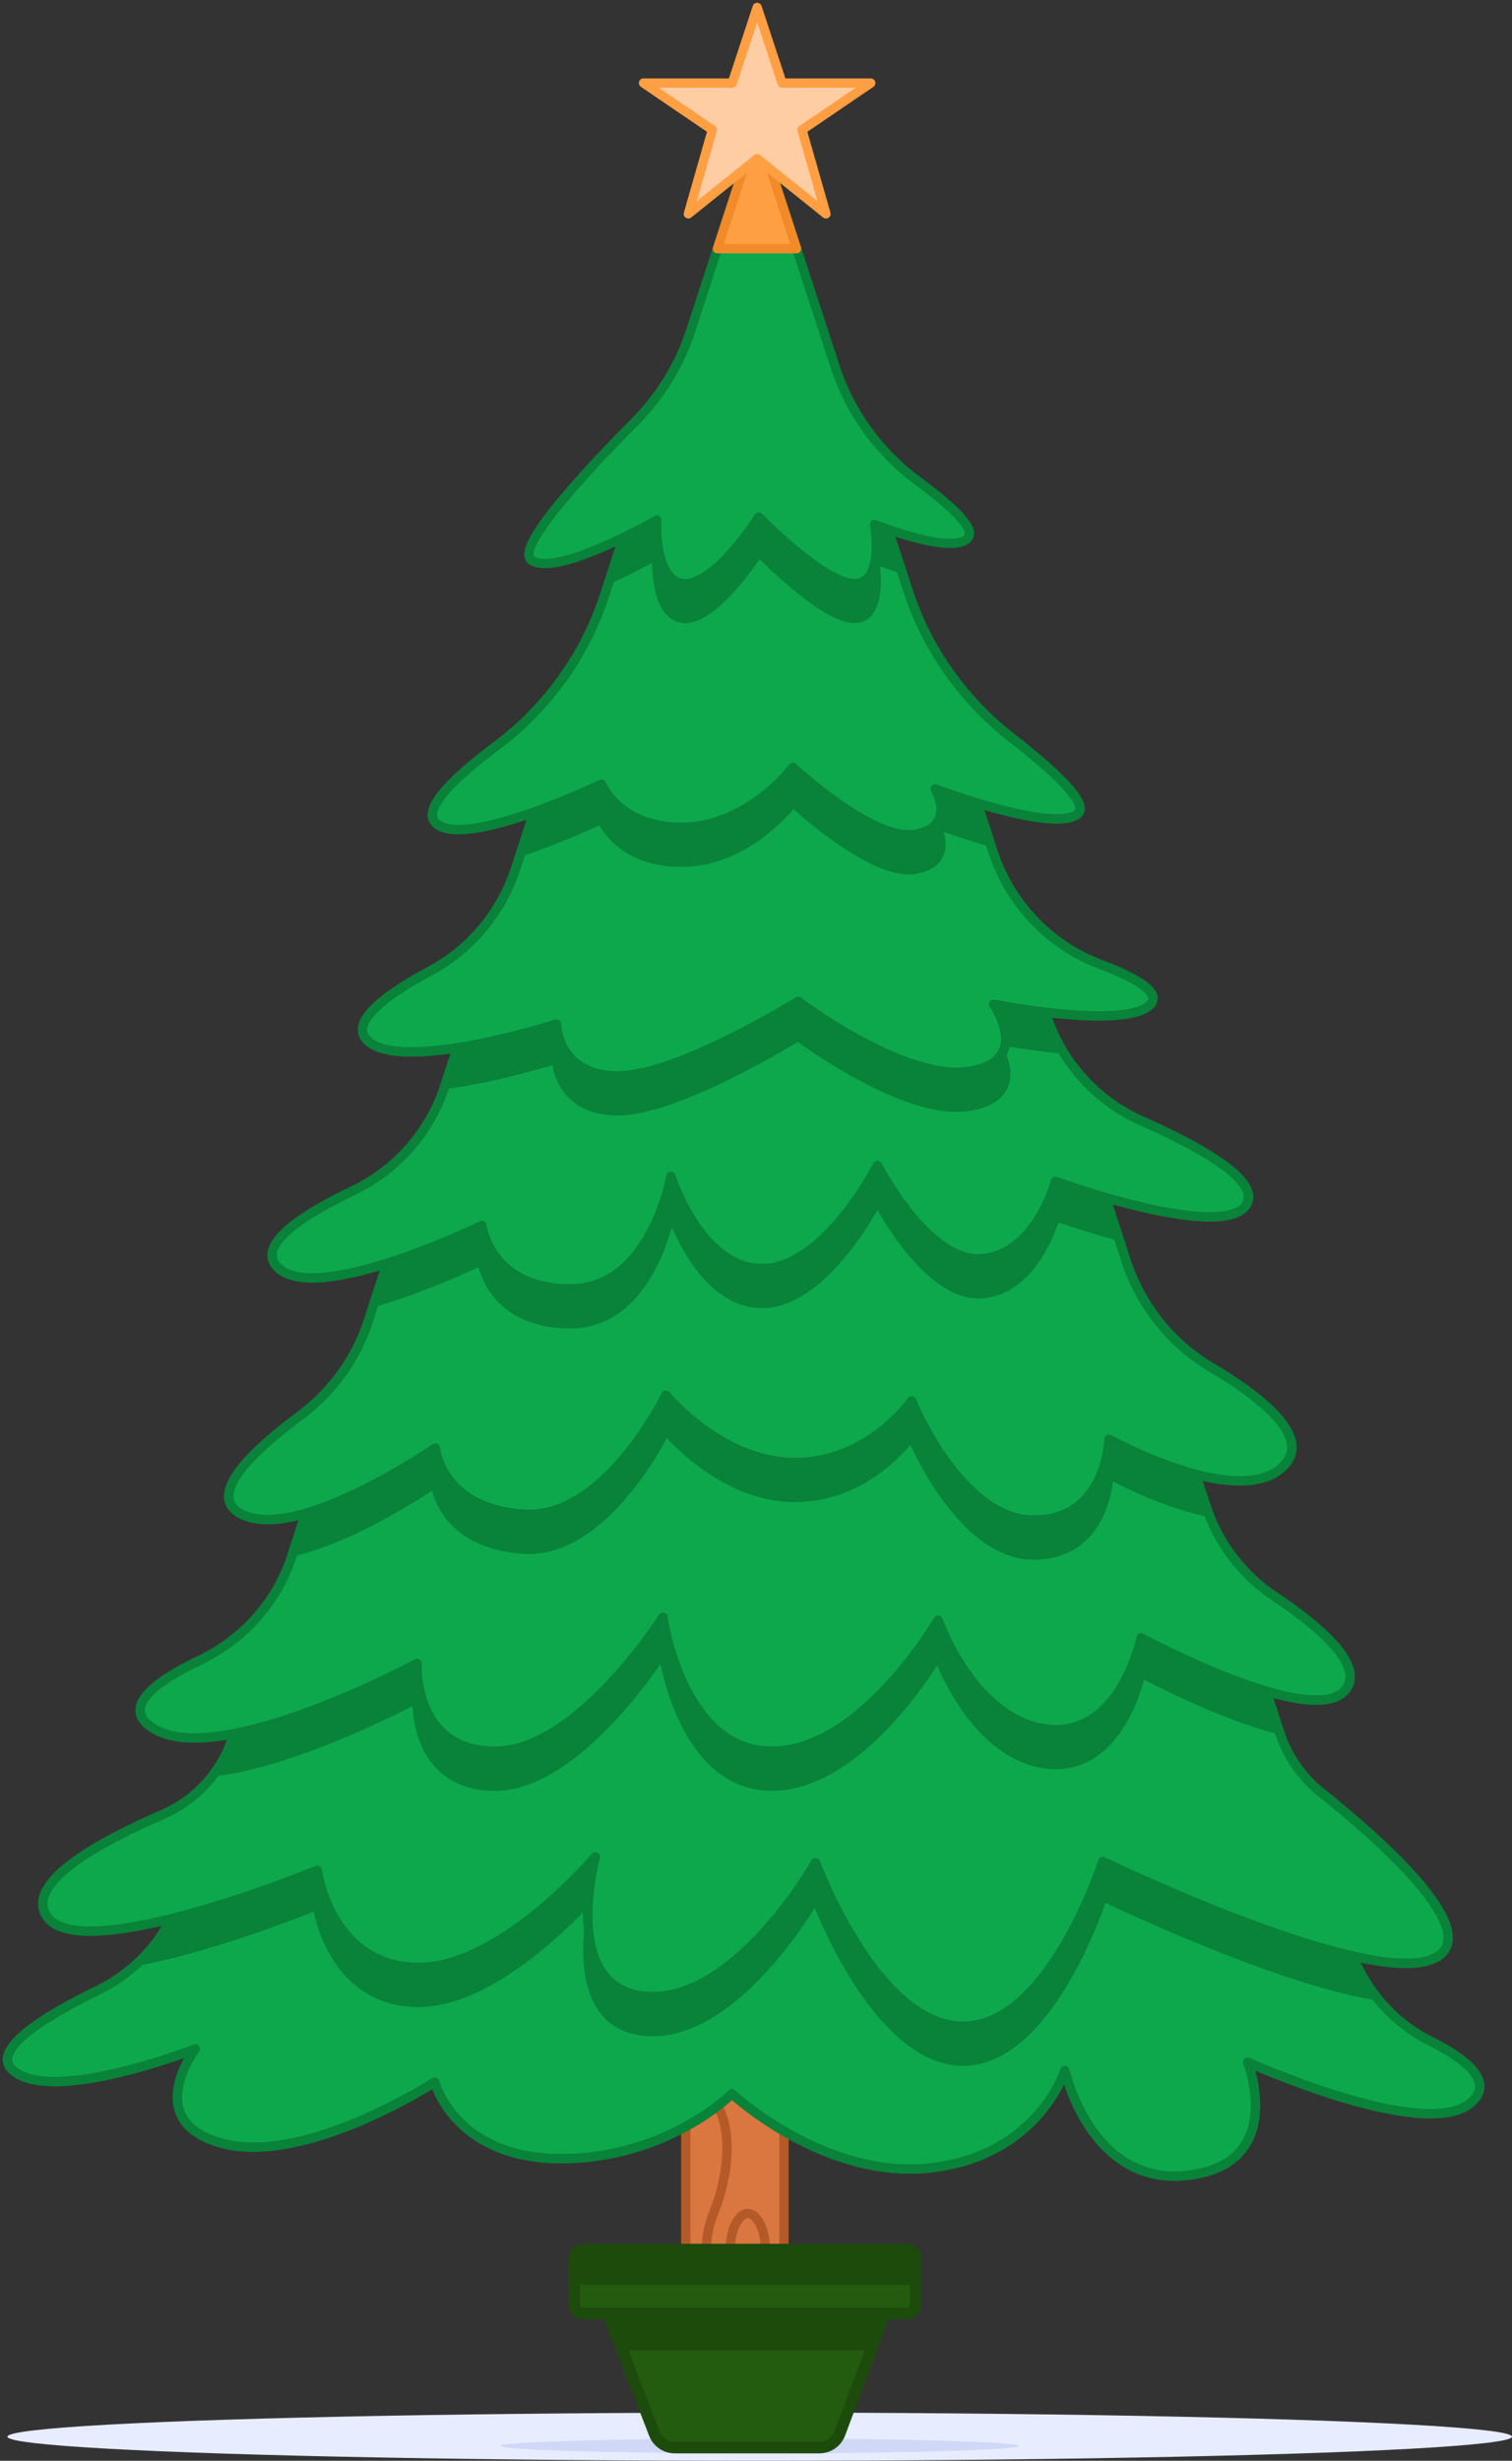 <svg width="408" height="664" viewBox="0 0 408 664" fill="none" xmlns="http://www.w3.org/2000/svg">
<rect x="0" y="0" width="408" height="664" fill="#333333" stroke="none"/>
<g clip-path="url(#clip0_3919_797)">
<ellipse cx="205" cy="657.5" rx="203" ry="6.5" fill="#E7EDFF"/>
<ellipse cx="205" cy="660" rx="70" ry="2" fill="#CFD8F7"/>
<rect x="185.051" y="560.25" width="26.5" height="52.5" fill="#DA763F"/>
<rect x="185.051" y="560.25" width="26.5" height="52.5" stroke="#B45928" stroke-width="2.5"/>
<path d="M192.801 614C191.134 612.333 188.801 606.5 192.801 596.5C197.801 584 198.801 564.5 184.801 562" stroke="#B45928" stroke-width="2.5"/>
<path d="M206.551 607C206.551 609.87 205.914 612.406 204.946 614.18C203.953 616.001 202.786 616.75 201.801 616.75C200.816 616.75 199.649 616.001 198.656 614.18C197.688 612.406 197.051 609.87 197.051 607C197.051 604.13 197.688 601.594 198.656 599.82C199.649 597.999 200.816 597.25 201.801 597.25C202.786 597.25 203.953 597.999 204.946 599.82C205.914 601.594 206.551 604.13 206.551 607Z" stroke="#B45928" stroke-width="2.5"/>
<path d="M356.014 500.42L364.054 525.13C367.674 536.24 375.534 545.52 385.984 550.76C395.134 555.34 403.654 561.7 396.824 567.45C384.314 578 336.684 556.45 336.684 556.45C336.684 556.45 347.294 583.61 320.824 586.95C294.354 590.29 287.344 558.7 287.344 558.7C287.344 558.7 280.304 581.48 251.454 584.94C222.604 588.39 197.514 564.98 197.514 564.98C197.514 564.98 180.074 582.48 151.394 582.48C122.714 582.48 117.294 561.84 117.294 561.84C117.294 561.84 82.824 584.16 60.314 578.44C37.804 572.72 52.684 552.87 52.684 552.87C52.684 552.87 14.334 567.93 3.524 558.7C-3.026 553.11 12.834 543.66 26.354 537.09C37.134 531.85 45.324 522.46 49.024 511.05L56.274 488.7L244.264 468.96L356.014 500.42Z" fill="#0EA84C" stroke="#09823A" stroke-width="2.5" stroke-miterlimit="10" stroke-linecap="round" stroke-linejoin="round"/>
<path d="M371.084 538.44C368.024 534.47 365.644 529.97 364.064 525.13L356.024 500.42L244.294 468.96L57.324 488.59C56.804 489.26 56.264 489.92 55.694 490.56L49.054 511.05C46.824 517.94 42.934 524.08 37.844 529.03C59.134 524.98 85.594 514.11 85.594 514.11C85.594 514.11 88.914 539.35 111.794 540.31C134.674 541.27 160.624 510.54 160.624 510.54C160.624 510.54 150.744 546.75 174.784 548.17C198.824 549.59 220.064 512.05 220.064 512.05C220.064 512.05 236.364 556.19 259.874 556.19C283.384 556.19 297.584 511.73 297.584 511.73C297.584 511.73 343.654 533.99 371.084 538.44Z" fill="#09823A" stroke="#09823A" stroke-width="2.5" stroke-miterlimit="10" stroke-linecap="round" stroke-linejoin="round"/>
<path d="M356.014 500.42L364.054 525.13C367.674 536.24 375.534 545.52 385.984 550.76C395.134 555.34 403.654 561.7 396.824 567.45C384.314 578 336.684 556.45 336.684 556.45C336.684 556.45 347.294 583.61 320.824 586.95C294.354 590.29 287.344 558.7 287.344 558.7C287.344 558.7 280.304 581.48 251.454 584.94C222.604 588.39 197.514 564.98 197.514 564.98C197.514 564.98 180.074 582.48 151.394 582.48C122.714 582.48 117.294 561.84 117.294 561.84C117.294 561.84 82.824 584.16 60.314 578.44C37.804 572.72 52.684 552.87 52.684 552.87C52.684 552.87 14.334 567.93 3.524 558.7C-3.026 553.11 12.834 543.66 26.354 537.09C37.134 531.85 45.324 522.46 49.024 511.05L56.274 488.7L244.264 468.96L356.014 500.42Z" stroke="#09823A" stroke-width="2.5" stroke-miterlimit="10" stroke-linecap="round" stroke-linejoin="round"/>
<path d="M336.564 440.66L345.294 467.48C347.374 473.87 351.274 479.5 356.524 483.69C371.264 495.46 400.264 520.7 387.694 528.09C371.114 537.83 297.584 502.29 297.584 502.29C297.584 502.29 283.384 546.75 259.874 546.75C236.364 546.75 220.064 502.61 220.064 502.61C220.064 502.61 198.824 540.14 174.784 538.73C150.744 537.32 160.624 501.1 160.624 501.1C160.624 501.1 134.674 531.84 111.794 530.87C88.914 529.91 85.594 504.67 85.594 504.67C85.594 504.67 21.554 531 12.554 516.98C6.584 507.69 28.424 496.29 43.834 489.65C52.884 485.75 59.804 478.13 62.854 468.76L65.454 460.78L160.854 414.67L336.564 440.66Z" fill="#0EA84C" stroke="#09823A" stroke-width="2.5" stroke-miterlimit="10" stroke-linecap="round" stroke-linejoin="round"/>
<path d="M307.894 451.38C307.894 451.38 328.664 462.58 345.034 466.69L336.564 440.66L160.834 414.67L65.434 460.78L62.834 468.76C61.744 472.11 60.154 475.23 58.154 478.04C80.814 475.33 112.534 458.32 112.534 458.32C112.534 458.32 111.224 481.98 133.624 481.98C156.024 481.98 178.884 445.82 178.884 445.82C178.884 445.82 183.864 481.98 208.264 481.98C232.664 481.98 253.124 446.62 253.124 446.62C253.124 446.62 262.574 473.6 282.504 476C302.414 478.39 307.894 451.38 307.894 451.38Z" fill="#09823A" stroke="#09823A" stroke-width="2.5" stroke-miterlimit="10" stroke-linecap="round" stroke-linejoin="round"/>
<path d="M336.564 440.66L345.294 467.48C347.374 473.87 351.274 479.5 356.524 483.69C371.264 495.46 400.264 520.7 387.694 528.09C371.114 537.83 297.584 502.29 297.584 502.29C297.584 502.29 283.384 546.75 259.874 546.75C236.364 546.75 220.064 502.61 220.064 502.61C220.064 502.61 198.824 540.14 174.784 538.73C150.744 537.32 160.624 501.1 160.624 501.1C160.624 501.1 134.674 531.84 111.794 530.87C88.914 529.91 85.594 504.67 85.594 504.67C85.594 504.67 21.554 531 12.554 516.98C6.584 507.69 28.424 496.29 43.834 489.65C52.884 485.75 59.804 478.13 62.854 468.76L65.454 460.78L160.854 414.67L336.564 440.66Z" stroke="#09823A" stroke-width="2.5" stroke-miterlimit="10" stroke-linecap="round" stroke-linejoin="round"/>
<path d="M78.724 419.94C74.684 432.34 65.634 442.41 53.864 448.02C42.464 453.45 31.674 460.93 41.934 466.71C60.154 476.97 112.534 448.88 112.534 448.88C112.534 448.88 111.224 472.54 133.624 472.54C156.024 472.54 178.884 436.38 178.884 436.38C178.884 436.38 183.864 472.54 208.264 472.54C232.664 472.54 253.124 437.18 253.124 437.18C253.124 437.18 262.574 464.16 282.504 466.56C302.434 468.96 307.914 441.95 307.914 441.95C307.914 441.95 354.364 467.01 363.114 455.92C368.474 449.12 355.104 438.21 343.954 430.78C335.174 424.93 328.644 416.28 325.374 406.25L317.884 383.26L157.704 368.45L87.554 392.85L78.724 419.94Z" fill="#0EA84C" stroke="#09823A" stroke-width="2.5" stroke-miterlimit="10" stroke-linecap="round" stroke-linejoin="round"/>
<path d="M278.914 419.62C298.714 419.62 299.254 397.78 299.254 397.78C299.254 397.78 312.824 405.3 325.974 408.04C325.754 407.45 325.544 406.85 325.344 406.25L317.854 383.26L157.674 368.45L87.524 392.85L79.134 418.63C96.074 414.91 117.434 400.17 117.434 400.17C117.434 400.17 118.894 416.45 141.144 418.03C163.404 419.62 179.654 385.87 179.654 385.87C179.654 385.87 194.674 404.19 214.624 404.08C234.574 403.97 245.944 387.46 245.944 387.46C245.944 387.46 259.124 419.62 278.914 419.62Z" fill="#09823A" stroke="#09823A" stroke-width="2.5" stroke-miterlimit="10" stroke-linecap="round" stroke-linejoin="round"/>
<path d="M78.724 419.94C74.684 432.34 65.634 442.41 53.864 448.02C42.464 453.45 31.674 460.93 41.934 466.71C60.154 476.97 112.534 448.88 112.534 448.88C112.534 448.88 111.224 472.54 133.624 472.54C156.024 472.54 178.884 436.38 178.884 436.38C178.884 436.38 183.864 472.54 208.264 472.54C232.664 472.54 253.124 437.18 253.124 437.18C253.124 437.18 262.574 464.16 282.504 466.56C302.434 468.96 307.914 441.95 307.914 441.95C307.914 441.95 354.364 467.01 363.114 455.92C368.474 449.12 355.104 438.21 343.954 430.78C335.174 424.93 328.644 416.28 325.374 406.25L317.884 383.26L157.704 368.45L87.554 392.85L78.724 419.94Z" stroke="#09823A" stroke-width="2.5" stroke-miterlimit="10" stroke-linecap="round" stroke-linejoin="round"/>
<path d="M99.414 356.38C96.054 366.71 89.504 375.69 80.774 382.15C69.184 390.73 55.474 403.16 64.814 408.39C79.754 416.76 117.454 390.74 117.454 390.74C117.454 390.74 118.914 407.02 141.164 408.6C163.414 410.18 179.674 376.44 179.674 376.44C179.674 376.44 194.694 394.76 214.644 394.65C234.594 394.54 245.964 378.03 245.964 378.03C245.964 378.03 259.114 410.19 278.914 410.19C298.714 410.19 299.254 388.35 299.254 388.35C299.254 388.35 335.164 408.27 346.794 395.1C353.714 387.26 339.514 376.45 326.884 368.98C315.934 362.5 307.764 352.2 303.824 340.1L296.744 318.35L189.544 294.87L108.794 327.55L99.414 356.38Z" fill="#0EA84C" stroke="#09823A" stroke-width="2.5" stroke-miterlimit="10" stroke-linecap="round" stroke-linejoin="round"/>
<path d="M301.684 333.49L296.754 318.35L189.544 294.87L108.794 327.55L101.054 351.34C115.484 347.2 130.034 340.12 130.034 340.12C130.034 340.12 132.084 357.22 153.914 357.22C175.744 357.22 181.024 326.89 181.024 326.89C181.024 326.89 188.884 351.74 205.714 351.74C222.544 351.74 236.774 323.93 236.774 323.93C236.774 323.93 250.234 350.25 264.924 349.1C279.604 347.95 284.794 328.24 284.794 328.24C284.794 328.24 292.324 330.95 301.684 333.49Z" fill="#09823A" stroke="#09823A" stroke-width="2.5" stroke-miterlimit="10" stroke-linecap="round" stroke-linejoin="round"/>
<path d="M99.414 356.38C96.054 366.71 89.504 375.69 80.774 382.15C69.184 390.73 55.474 403.16 64.814 408.39C79.754 416.76 117.454 390.74 117.454 390.74C117.454 390.74 118.914 407.02 141.164 408.6C163.414 410.18 179.674 376.44 179.674 376.44C179.674 376.44 194.694 394.76 214.644 394.65C234.594 394.54 245.964 378.03 245.964 378.03C245.964 378.03 259.114 410.19 278.914 410.19C298.714 410.19 299.254 388.35 299.254 388.35C299.254 388.35 335.164 408.27 346.794 395.1C353.714 387.26 339.514 376.45 326.884 368.98C315.934 362.5 307.764 352.2 303.824 340.1L296.744 318.35L189.544 294.87L108.794 327.55L99.414 356.38Z" stroke="#09823A" stroke-width="2.5" stroke-miterlimit="10" stroke-linecap="round" stroke-linejoin="round"/>
<path d="M199.415 250L124.774 278.47L120.014 293.09C115.974 305.49 107.034 315.67 95.264 321.29C82.594 327.34 68.885 335.78 74.855 341.91C85.204 352.53 130.035 330.68 130.035 330.68C130.035 330.68 132.085 347.78 153.915 347.78C175.745 347.78 181.024 317.45 181.024 317.45C181.024 317.45 188.884 342.3 205.714 342.3C222.544 342.3 236.774 314.49 236.774 314.49C236.774 314.49 250.235 340.81 264.925 339.66C279.615 338.51 284.795 318.8 284.795 318.8C284.795 318.8 331.534 335.72 336.574 324.56C339.534 318.01 322.665 308.92 308.225 302.53C295.874 297.07 286.425 286.61 282.245 273.77L280.295 267.77L199.415 250Z" fill="#0EA84C" stroke="#09823A" stroke-width="2.5" stroke-miterlimit="10" stroke-linecap="round" stroke-linejoin="round"/>
<path d="M282.235 273.76L280.285 267.76L199.425 250.01L124.785 278.48L120.185 292.61C134.455 290.78 150.155 285.76 150.155 285.76C150.155 285.76 150.365 299.74 166.745 299.74C183.125 299.74 215.355 279.63 215.355 279.63C215.355 279.63 243.925 301.26 261.385 298.54C278.845 295.82 268.135 280.42 268.135 280.42C268.135 280.42 276.815 282.12 286.395 283.02C284.695 280.11 283.295 277.01 282.235 273.76Z" fill="#09823A" stroke="#09823A" stroke-width="2.5" stroke-miterlimit="10" stroke-linecap="round" stroke-linejoin="round"/>
<path d="M199.415 250L124.774 278.47L120.014 293.09C115.974 305.49 107.034 315.67 95.264 321.29C82.594 327.34 68.885 335.78 74.855 341.91C85.204 352.53 130.035 330.68 130.035 330.68C130.035 330.68 132.085 347.78 153.915 347.78C175.745 347.78 181.024 317.45 181.024 317.45C181.024 317.45 188.884 342.3 205.714 342.3C222.544 342.3 236.774 314.49 236.774 314.49C236.774 314.49 250.235 340.81 264.925 339.66C279.615 338.51 284.795 318.8 284.795 318.8C284.795 318.8 331.534 335.72 336.574 324.56C339.534 318.01 322.665 308.92 308.225 302.53C295.875 297.07 286.425 286.61 282.245 273.77L280.295 267.77L199.415 250Z" stroke="#09823A" stroke-width="2.5" stroke-miterlimit="10" stroke-linecap="round" stroke-linejoin="round"/>
<path d="M202.324 191.6L145.264 215.53L139.184 234.21C135.324 246.07 127.114 256.08 116.124 261.97C105.294 267.77 94.014 275.53 99.064 280.67C108.034 289.81 150.154 276.33 150.154 276.33C150.154 276.33 150.364 290.31 166.744 290.31C183.124 290.31 215.354 270.2 215.354 270.2C215.354 270.2 243.924 291.83 261.384 289.11C278.844 286.39 268.134 270.99 268.134 270.99C268.134 270.99 303.984 278.04 310.434 270.99C313.504 267.64 305.814 263.56 296.904 260.2C283.074 254.98 272.444 243.66 267.874 229.61L261.394 209.69L202.324 191.6Z" fill="#0EA84C" stroke="#09823A" stroke-width="2.5" stroke-miterlimit="10" stroke-linecap="round" stroke-linejoin="round"/>
<path d="M261.374 209.68L202.324 191.6L145.264 215.53L140.634 229.77C151.674 226.15 162.314 221.04 162.314 221.04C162.314 221.04 167.004 233.03 184.584 232.66C202.164 232.29 213.954 216.52 213.954 216.52C213.954 216.52 235.424 236.52 246.874 234.59C258.314 232.66 252.364 222.33 252.364 222.33C252.364 222.33 259.134 224.89 267.074 227.13L261.374 209.68Z" fill="#09823A" stroke="#09823A" stroke-width="2.5" stroke-miterlimit="10" stroke-linecap="round" stroke-linejoin="round"/>
<path d="M202.324 191.6L145.264 215.53L139.184 234.21C135.324 246.07 127.114 256.08 116.124 261.97C105.294 267.77 94.014 275.53 99.064 280.67C108.034 289.81 150.154 276.33 150.154 276.33C150.154 276.33 150.364 290.31 166.744 290.31C183.124 290.31 215.354 270.2 215.354 270.2C215.354 270.2 243.924 291.83 261.384 289.11C278.844 286.39 268.134 270.99 268.134 270.99C268.134 270.99 303.984 278.04 310.434 270.99C313.504 267.64 305.814 263.56 296.904 260.2C283.074 254.98 272.444 243.66 267.874 229.61L261.394 209.69L202.324 191.6Z" stroke="#09823A" stroke-width="2.5" stroke-miterlimit="10" stroke-linecap="round" stroke-linejoin="round"/>
<path d="M208.774 124.15L170.694 137.41L163.164 160.54C157.874 176.78 147.694 190.98 134.014 201.2C123.584 208.99 113.774 217.95 117.454 221.93C124.634 229.69 162.314 211.6 162.314 211.6C162.314 211.6 167.004 223.59 184.584 223.22C202.164 222.85 213.954 207.08 213.954 207.08C213.954 207.08 235.424 227.08 246.874 225.15C258.324 223.22 252.364 212.89 252.364 212.89C252.364 212.89 284.024 224.86 290.764 219.67C294.304 216.94 283.804 207.48 273.024 199.1C259.944 188.93 250.144 175.12 245.014 159.36L238.354 138.97L208.774 124.15Z" fill="#0EA84C" stroke="#09823A" stroke-width="2.5" stroke-miterlimit="10" stroke-linecap="round" stroke-linejoin="round"/>
<path d="M235.954 150.91C235.954 150.91 239.025 152.14 243.055 153.39L238.354 138.97L208.774 124.15L170.695 137.41L164.584 156.17C171.434 153.07 177.185 149.77 177.185 149.77C177.185 149.77 176.375 166.89 184.885 166.89C193.395 166.89 204.745 148.92 204.745 148.92C204.745 148.92 222.244 166.89 230.534 166.89C238.834 166.89 235.954 150.91 235.954 150.91Z" fill="#09823A" stroke="#09823A" stroke-width="2.5" stroke-miterlimit="10" stroke-linecap="round" stroke-linejoin="round"/>
<path d="M208.774 124.15L170.694 137.41L163.164 160.54C157.874 176.78 147.694 190.98 134.014 201.2C123.584 208.99 113.774 217.95 117.454 221.93C124.634 229.69 162.314 211.6 162.314 211.6C162.314 211.6 167.004 223.59 184.584 223.22C202.164 222.85 213.954 207.08 213.954 207.08C213.954 207.08 235.424 227.08 246.874 225.15C258.324 223.22 252.364 212.89 252.364 212.89C252.364 212.89 284.024 224.86 290.764 219.67C294.304 216.94 283.804 207.48 273.024 199.1C259.944 188.93 250.144 175.12 245.014 159.36L238.354 138.97L208.774 124.15Z" stroke="#09823A" stroke-width="2.5" stroke-miterlimit="10" stroke-linecap="round" stroke-linejoin="round"/>
<path d="M204.274 34.26L186.414 89.12C183.394 98.41 178.234 106.85 171.354 113.78C158.524 126.7 138.854 147.75 143.364 151.12C149.934 156.03 177.194 140.35 177.194 140.35C177.194 140.35 176.384 157.47 184.894 157.47C193.404 157.47 204.754 139.5 204.754 139.5C204.754 139.5 222.254 157.47 230.544 157.47C238.844 157.47 235.964 141.49 235.964 141.49C235.964 141.49 258.144 150.34 261.384 144.83C263.004 142.08 255.644 135.68 247.884 129.97C237.304 122.19 229.384 111.35 225.314 98.87L204.274 34.26Z" fill="#0EA84C" stroke="#09823A" stroke-width="2.5" stroke-miterlimit="10" stroke-linecap="round" stroke-linejoin="round"/>
<path d="M214.964 67.11L204.274 34.26L193.574 67.11H214.964Z" fill="#FF9F43" stroke="#F28A27" stroke-width="2.5" stroke-miterlimit="10" stroke-linecap="round" stroke-linejoin="round"/>
<path d="M234.974 22.41H211.034L204.314 2L197.594 22.41H173.654L192.224 35.04L185.744 57.71L204.314 42.81L222.884 57.71L216.404 35.04L234.974 22.41Z" fill="#FFCDA4" stroke="#FF9F43" stroke-width="2.5" stroke-miterlimit="10" stroke-linecap="round" stroke-linejoin="round"/>
<path d="M164.664 625.801C163.178 621.954 166.017 617.815 170.14 617.815H232.674C236.772 617.815 239.609 621.907 238.172 625.745L226.597 656.644C225.738 658.936 223.547 660.455 221.099 660.455H182.076C179.65 660.455 177.474 658.963 176.6 656.7L164.664 625.801Z" fill="#235B0F" stroke="#1D4B0C" stroke-width="3.09"/>
<path d="M244.607 607H157.472C156.107 607 155 608.107 155 609.472V621.831C155 623.197 156.107 624.303 157.472 624.303H244.607C245.972 624.303 247.079 623.197 247.079 621.831V609.472C247.079 608.107 245.972 607 244.607 607Z" fill="#235B0F" stroke="#1D4B0C" stroke-width="3.09"/>
<path d="M244.607 607.618H158.09C156.725 607.618 155.618 608.725 155.618 610.09V612.562C155.618 613.927 156.725 615.034 158.09 615.034H244.607C245.972 615.034 247.079 613.927 247.079 612.562V610.09C247.079 608.725 245.972 607.618 244.607 607.618Z" fill="#1D4B0C" stroke="#1D4B0C" stroke-width="3.09"/>
<path d="M167.376 632.587L165.522 627.643C164.916 626.027 166.111 624.303 167.836 624.303H235.478C237.204 624.303 238.398 626.027 237.792 627.643L235.938 632.587C235.577 633.552 234.654 634.191 233.624 634.191H169.69C168.66 634.191 167.738 633.552 167.376 632.587Z" fill="#1D4B0C"/>
</g>
<defs>
<clipPath id="clip0_3919_797">
<rect width="408" height="664" fill="white"/>
</clipPath>
</defs>
</svg>
